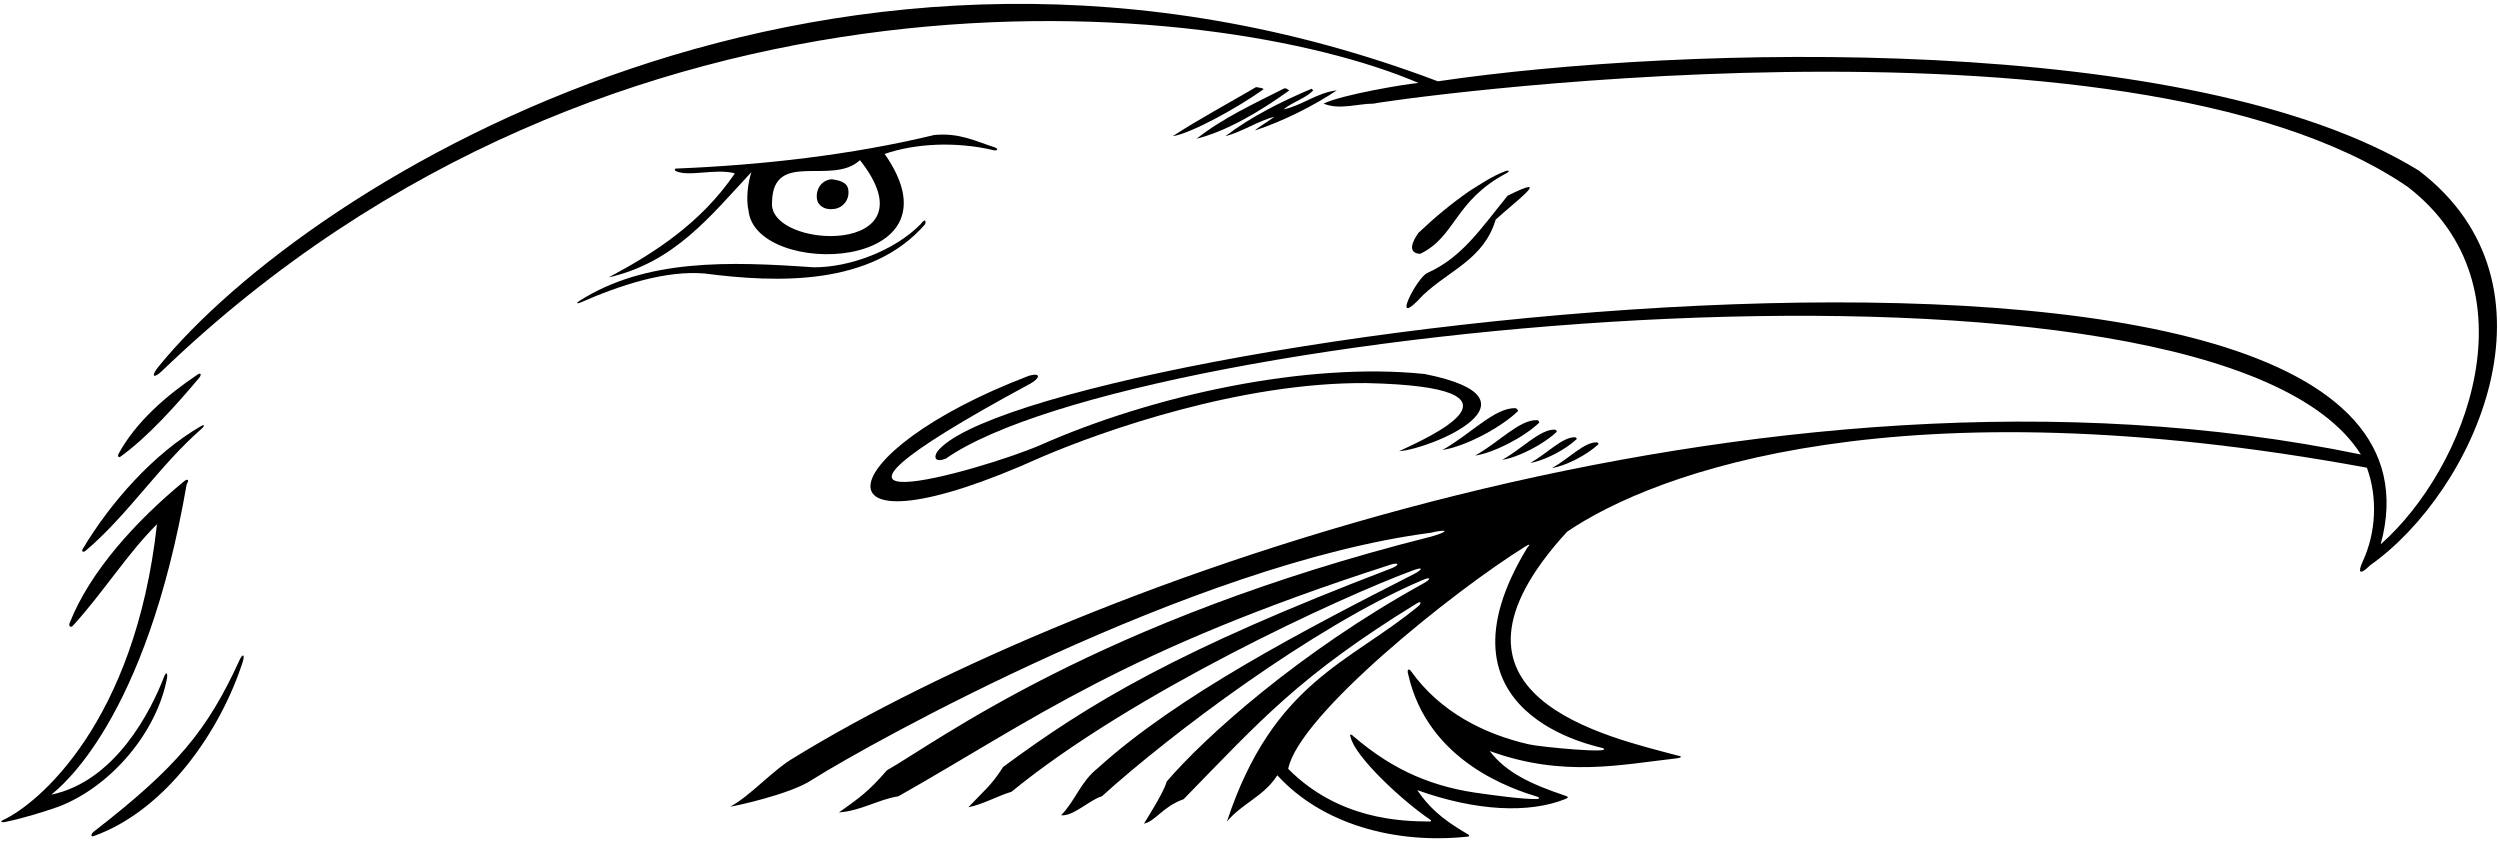 <?xml version="1.0" encoding="UTF-8"?>
<svg xmlns="http://www.w3.org/2000/svg" xmlns:xlink="http://www.w3.org/1999/xlink" width="526pt" height="177pt" viewBox="0 0 526 177" version="1.1">
<g id="surface1">
<path style=" stroke:none;fill-rule:nonzero;fill:rgb(0%,0%,0%);fill-opacity:1;" d="M 35.113 142.824 C 35.336 141.68 35.016 141.109 34.496 142.457 C 31.781 149.516 24.316 164.367 10.789 167.199 C 12.789 165.547 30.688 151.586 39.277 101.879 C 39.84 101.027 39.535 100.605 38.754 101.246 C 28.648 109.551 18.883 120.277 14.656 131.086 C 14.387 131.773 14.875 132.148 15.348 131.637 C 21.645 124.762 26.883 116.367 33.023 110.305 C 28.406 152.152 7.98 169.109 0.707 172.508 C -0.082 172.879 0.25 173.121 1.25 172.91 C 4.965 172.125 8.793 170.949 12.355 169.715 C 23.395 165.457 32.93 154.109 35.113 142.824 "/>
<path style=" stroke:none;fill-rule:nonzero;fill:rgb(0%,0%,0%);fill-opacity:1;" d="M 18.031 115.867 C 26.965 108.281 33.559 97.934 42.395 90.227 C 43.105 89.605 43.055 89.211 42.301 89.648 C 32.309 95.422 23.234 105.746 17.41 115.488 C 17.074 116.051 17.508 116.309 18.031 115.867 "/>
<path style=" stroke:none;fill-rule:nonzero;fill:rgb(0%,0%,0%);fill-opacity:1;" d="M 50.41 138.855 C 43.605 153.727 37.309 161.328 19.777 174.941 C 19.086 175.477 19.047 176.156 19.73 175.91 C 35.105 170.391 46.453 153.551 51.035 139.359 C 51.59 137.648 51.062 137.43 50.41 138.855 "/>
<path style=" stroke:none;fill-rule:nonzero;fill:rgb(0%,0%,0%);fill-opacity:1;" d="M 25.309 96.109 C 31.293 91.793 37.207 85.055 41.863 79.555 C 42.473 78.84 42.262 78.34 41.582 78.797 C 35.145 83.094 28.586 88.75 24.934 95.504 C 24.691 95.945 24.957 96.363 25.309 96.109 "/>
<path style=" stroke:none;fill-rule:nonzero;fill:rgb(0%,0%,0%);fill-opacity:1;" d="M 508.895 35.871 C 461.145 6.566 353.859 9.516 302.531 17.109 C 176.285 -30.633 65.281 37.887 33.332 77.164 C 31.645 79.238 32.332 79.73 34.043 78.09 C 129.395 -13.586 255.887 -0.828 298.449 17.457 C 296.02 17.633 282.383 19.891 278.473 21.801 C 281.859 23.191 285.594 21.801 289.07 21.801 C 288.988 21.477 446.934 -1.43 506.562 39.297 C 533.816 60.27 518.961 98.547 500.895 114.527 C 524.062 29.66 215.504 71.223 197.199 95.027 C 196.414 96.242 196.742 97.363 199.004 96.496 C 238.895 68.512 465.73 46.285 496.734 95.629 C 370.406 69.484 225.926 123.285 167.129 159.379 C 162.609 161.984 158.094 167.285 153.664 169.715 C 154.098 169.715 166.172 167.199 170.859 164.07 C 183.066 156.348 250.984 118.613 300.977 112.102 C 304.805 111.199 304.938 111.824 301.148 112.891 C 230.867 130.566 197.023 156.191 186.605 162.074 C 182.578 166.727 180.66 167.965 176.508 170.934 C 181.238 170.582 184.672 168.238 189.016 167.543 C 217.469 151.445 235.93 137.059 292.605 118.793 C 294.43 118.246 294.496 118.91 292.723 119.59 C 247.715 136.785 229.184 147.969 211.059 161.367 C 208.566 165.324 206.824 166.559 203.746 169.844 C 206.609 169.324 210.117 167.371 212.812 166.59 C 238.328 145.719 282.066 125.641 297.211 120.035 C 299.828 119.066 299.094 119.965 297.535 120.758 C 274.277 132.594 247.77 146.387 230.98 161.613 C 227.336 164.48 226.305 168.395 223.266 171.523 C 225.699 171.871 229.488 168.152 231.832 167.543 C 246.238 154.504 276.23 131.902 299.16 122.102 C 301.113 121.238 301.184 121.812 299.488 122.75 C 273.32 137.18 253.473 155.102 245.465 164.441 C 244.824 167.059 239.762 174.543 240.789 173.266 C 243.133 172.746 244.699 169.672 249.031 168.152 C 265.234 151.562 273.363 142.152 298.188 126.895 C 299.254 126.352 298.828 127.145 298.578 127.402 C 284.117 139.449 267.91 143.32 258.148 172.844 C 261.449 168.934 265.965 167.543 268.746 163.113 C 278.098 173.395 293.48 177.633 308.645 176.039 C 309.055 176.062 309.457 175.812 308.605 175.395 C 302.906 172.078 300.418 169.48 298.188 166.242 C 310.609 170.699 321.742 171.164 329.297 168.133 C 329.555 168.027 330.406 167.727 329.352 167.422 C 322.16 165.012 316.91 162.574 313.426 158.012 C 328.98 163.66 341.004 160.855 352.906 159.543 C 353.43 159.484 354.207 159.129 353.078 158.996 C 338.578 155.094 297.914 146.555 329.719 111.871 C 348.391 99.188 399.793 80.301 497.996 98.406 C 500.301 104.699 499.914 112.102 497.133 118.098 C 496.035 120.461 496.434 121.152 498.66 118.949 C 520.586 103.484 540.582 59.98 508.895 35.871 Z M 321.355 115.219 C 299.859 150.52 336.492 157.074 337.191 157.387 C 340.09 158.68 323.879 157.16 321.641 156.602 C 312.172 154.43 302.965 149.738 296.887 141.227 C 296.352 140.492 295.996 140.938 296.277 141.836 C 300.422 160.461 318.637 166.133 323.355 167.598 C 324.223 167.867 323.742 168.113 323.285 168.121 C 320.086 168.168 313.473 167.199 312.082 167.008 C 301.797 165.742 293.355 162.262 284.887 155.012 C 284.09 154.25 283.938 154.555 284.18 155.105 C 285.109 159.281 295.188 168.605 300.879 172.434 C 301.246 172.68 301.102 172.922 300.691 172.844 C 294.793 172.801 281.652 172.457 271.039 161.77 C 273.238 150.492 305.785 124.359 321.035 114.914 C 321.844 114.414 322.004 114.562 321.355 115.219 "/>
<path style=" stroke:none;fill-rule:nonzero;fill:rgb(0%,0%,0%);fill-opacity:1;" d="M 194.66 47.16 C 194.914 46.078 194.414 46.199 193.703 47.16 C 188.23 52.723 178.801 56.277 171.199 56.242 C 153.43 54.996 135.891 54.395 121.863 63.332 C 121.219 63.742 121.367 63.984 122.082 63.672 C 130.523 59.98 140.012 56.844 148.254 57.547 C 163.715 59.543 183.367 60.191 194.66 47.16 "/>
<path style=" stroke:none;fill-rule:nonzero;fill:rgb(0%,0%,0%);fill-opacity:1;" d="M 128.043 58.367 C 141.934 55.199 149.41 45.512 158.094 36.219 C 157.398 38.305 156.91 41.723 157.484 44.297 C 158.953 58.664 203.543 57.266 186.129 32.387 C 192.422 30.211 201.035 29.676 209.234 31.641 C 210.008 31.699 210.012 31.234 209.246 30.988 C 205.215 29.691 201.855 27.902 196.57 28.402 C 179.156 32.605 160.387 34.734 142.184 35.469 C 141.957 35.488 141.91 35.852 142.152 35.973 C 144.816 37.301 150.641 35.363 154.621 36.48 C 147.52 46.883 137.855 53.156 128.043 58.367 Z M 162.438 42.473 C 162.688 31.453 175.027 39.172 180.938 33.699 C 197.008 54.055 161.359 52.57 162.438 42.473 "/>
<path style=" stroke:none;fill-rule:nonzero;fill:rgb(0%,0%,0%);fill-opacity:1;" d="M 175.352 43.977 C 177.273 43.832 178.824 42.066 178.477 39.895 C 178.262 38.266 176.391 37.898 175.004 37.723 C 173.18 37.809 171.629 39.426 171.875 41.805 C 172.137 43.453 173.719 44.199 175.352 43.977 "/>
<path style=" stroke:none;fill-rule:nonzero;fill:rgb(0%,0%,0%);fill-opacity:1;" d="M 216.785 80.715 C 218.715 79.648 219.195 78.336 216.547 79.039 C 173.926 95.234 169.188 118.758 219.285 96.098 C 232.176 90.602 261.117 80.398 287.488 80.602 C 324.832 81.41 300.445 92.066 294.367 94.934 C 301.023 94.48 326.254 83.961 299.754 78.691 C 275.012 76.109 242.555 83.129 218.719 93.719 C 206.484 98.957 156.434 113.297 216.785 80.715 "/>
<path style=" stroke:none;fill-rule:nonzero;fill:rgb(0%,0%,0%);fill-opacity:1;" d="M 246.73 28.66 C 250.488 28.105 260.145 22.844 265.879 18.762 C 265.617 18.5 265.176 18.484 264.273 18.324 C 258.367 21.801 252.465 24.926 246.73 28.66 "/>
<path style=" stroke:none;fill-rule:nonzero;fill:rgb(0%,0%,0%);fill-opacity:1;" d="M 270.074 18.66 C 263.91 21.785 257.398 24.758 251.754 29.188 C 258.258 27.562 265.359 23.277 271.266 19.02 C 270.953 18.887 270.598 18.398 270.074 18.66 "/>
<path style=" stroke:none;fill-rule:nonzero;fill:rgb(0%,0%,0%);fill-opacity:1;" d="M 275.953 18.672 C 269.613 21.367 263.445 24.406 257.801 28.66 C 261.449 27.707 264.836 25.359 268.137 24.578 C 266.836 25.535 264.422 26.977 264.055 27.445 C 270.137 25.449 276.562 22.148 281.254 19.02 C 277.172 19.453 273.695 22.32 270.047 23.016 C 272.16 21.32 274.645 20.742 276.301 19.02 C 276.215 18.934 276.039 18.762 275.953 18.672 "/>
<path style=" stroke:none;fill-rule:nonzero;fill:rgb(0%,0%,0%);fill-opacity:1;" d="M 299.438 62.062 C 305.086 56.766 312.211 54.512 314.691 46.207 C 318.582 42.617 327.199 36.219 317.211 41.168 C 311.535 48.145 307.656 54.109 300.359 57.41 C 298.102 58.281 292.145 70.055 299.438 62.062 "/>
<path style=" stroke:none;fill-rule:nonzero;fill:rgb(0%,0%,0%);fill-opacity:1;" d="M 317.004 36.414 C 317.742 36.023 317.508 35.707 316.617 36.051 C 313.953 37.07 311.543 38.715 309.133 40.215 C 305.398 42.82 301.922 45.688 298.449 48.984 C 297.191 50.723 296.02 53.242 298.797 53.414 C 306.367 49.754 305.918 42.285 317.004 36.414 "/>
<path style=" stroke:none;fill-rule:nonzero;fill:rgb(0%,0%,0%);fill-opacity:1;" d="M 318.82 85.887 C 314.492 85.723 309.246 91.484 303.488 94.672 C 307.93 94.031 315.398 90.277 319.383 86.508 C 319.383 86.422 319.328 85.973 318.82 85.887 "/>
<path style=" stroke:none;fill-rule:nonzero;fill:rgb(0%,0%,0%);fill-opacity:1;" d="M 323.387 88.395 C 319.711 88.254 315.25 93.152 310.355 95.859 C 314.129 95.316 320.48 92.125 323.863 88.922 C 323.863 88.848 323.82 88.469 323.387 88.395 "/>
<path style=" stroke:none;fill-rule:nonzero;fill:rgb(0%,0%,0%);fill-opacity:1;" d="M 327.145 90.398 C 324.016 90.281 320.227 94.445 316.066 96.746 C 319.273 96.285 324.672 93.57 327.547 90.848 C 327.547 90.785 327.512 90.461 327.145 90.398 "/>
<path style=" stroke:none;fill-rule:nonzero;fill:rgb(0%,0%,0%);fill-opacity:1;" d="M 331.398 91.996 C 328.742 91.898 325.52 95.434 321.984 97.391 C 324.711 97 329.301 94.691 331.746 92.379 C 331.746 92.324 331.711 92.051 331.398 91.996 "/>
<path style=" stroke:none;fill-rule:nonzero;fill:rgb(0%,0%,0%);fill-opacity:1;" d="M 335.977 93.07 C 333.316 92.973 330.098 96.508 326.559 98.469 C 329.285 98.074 333.875 95.766 336.32 93.453 C 336.32 93.398 336.289 93.125 335.977 93.07 "/>
</g>
</svg>
